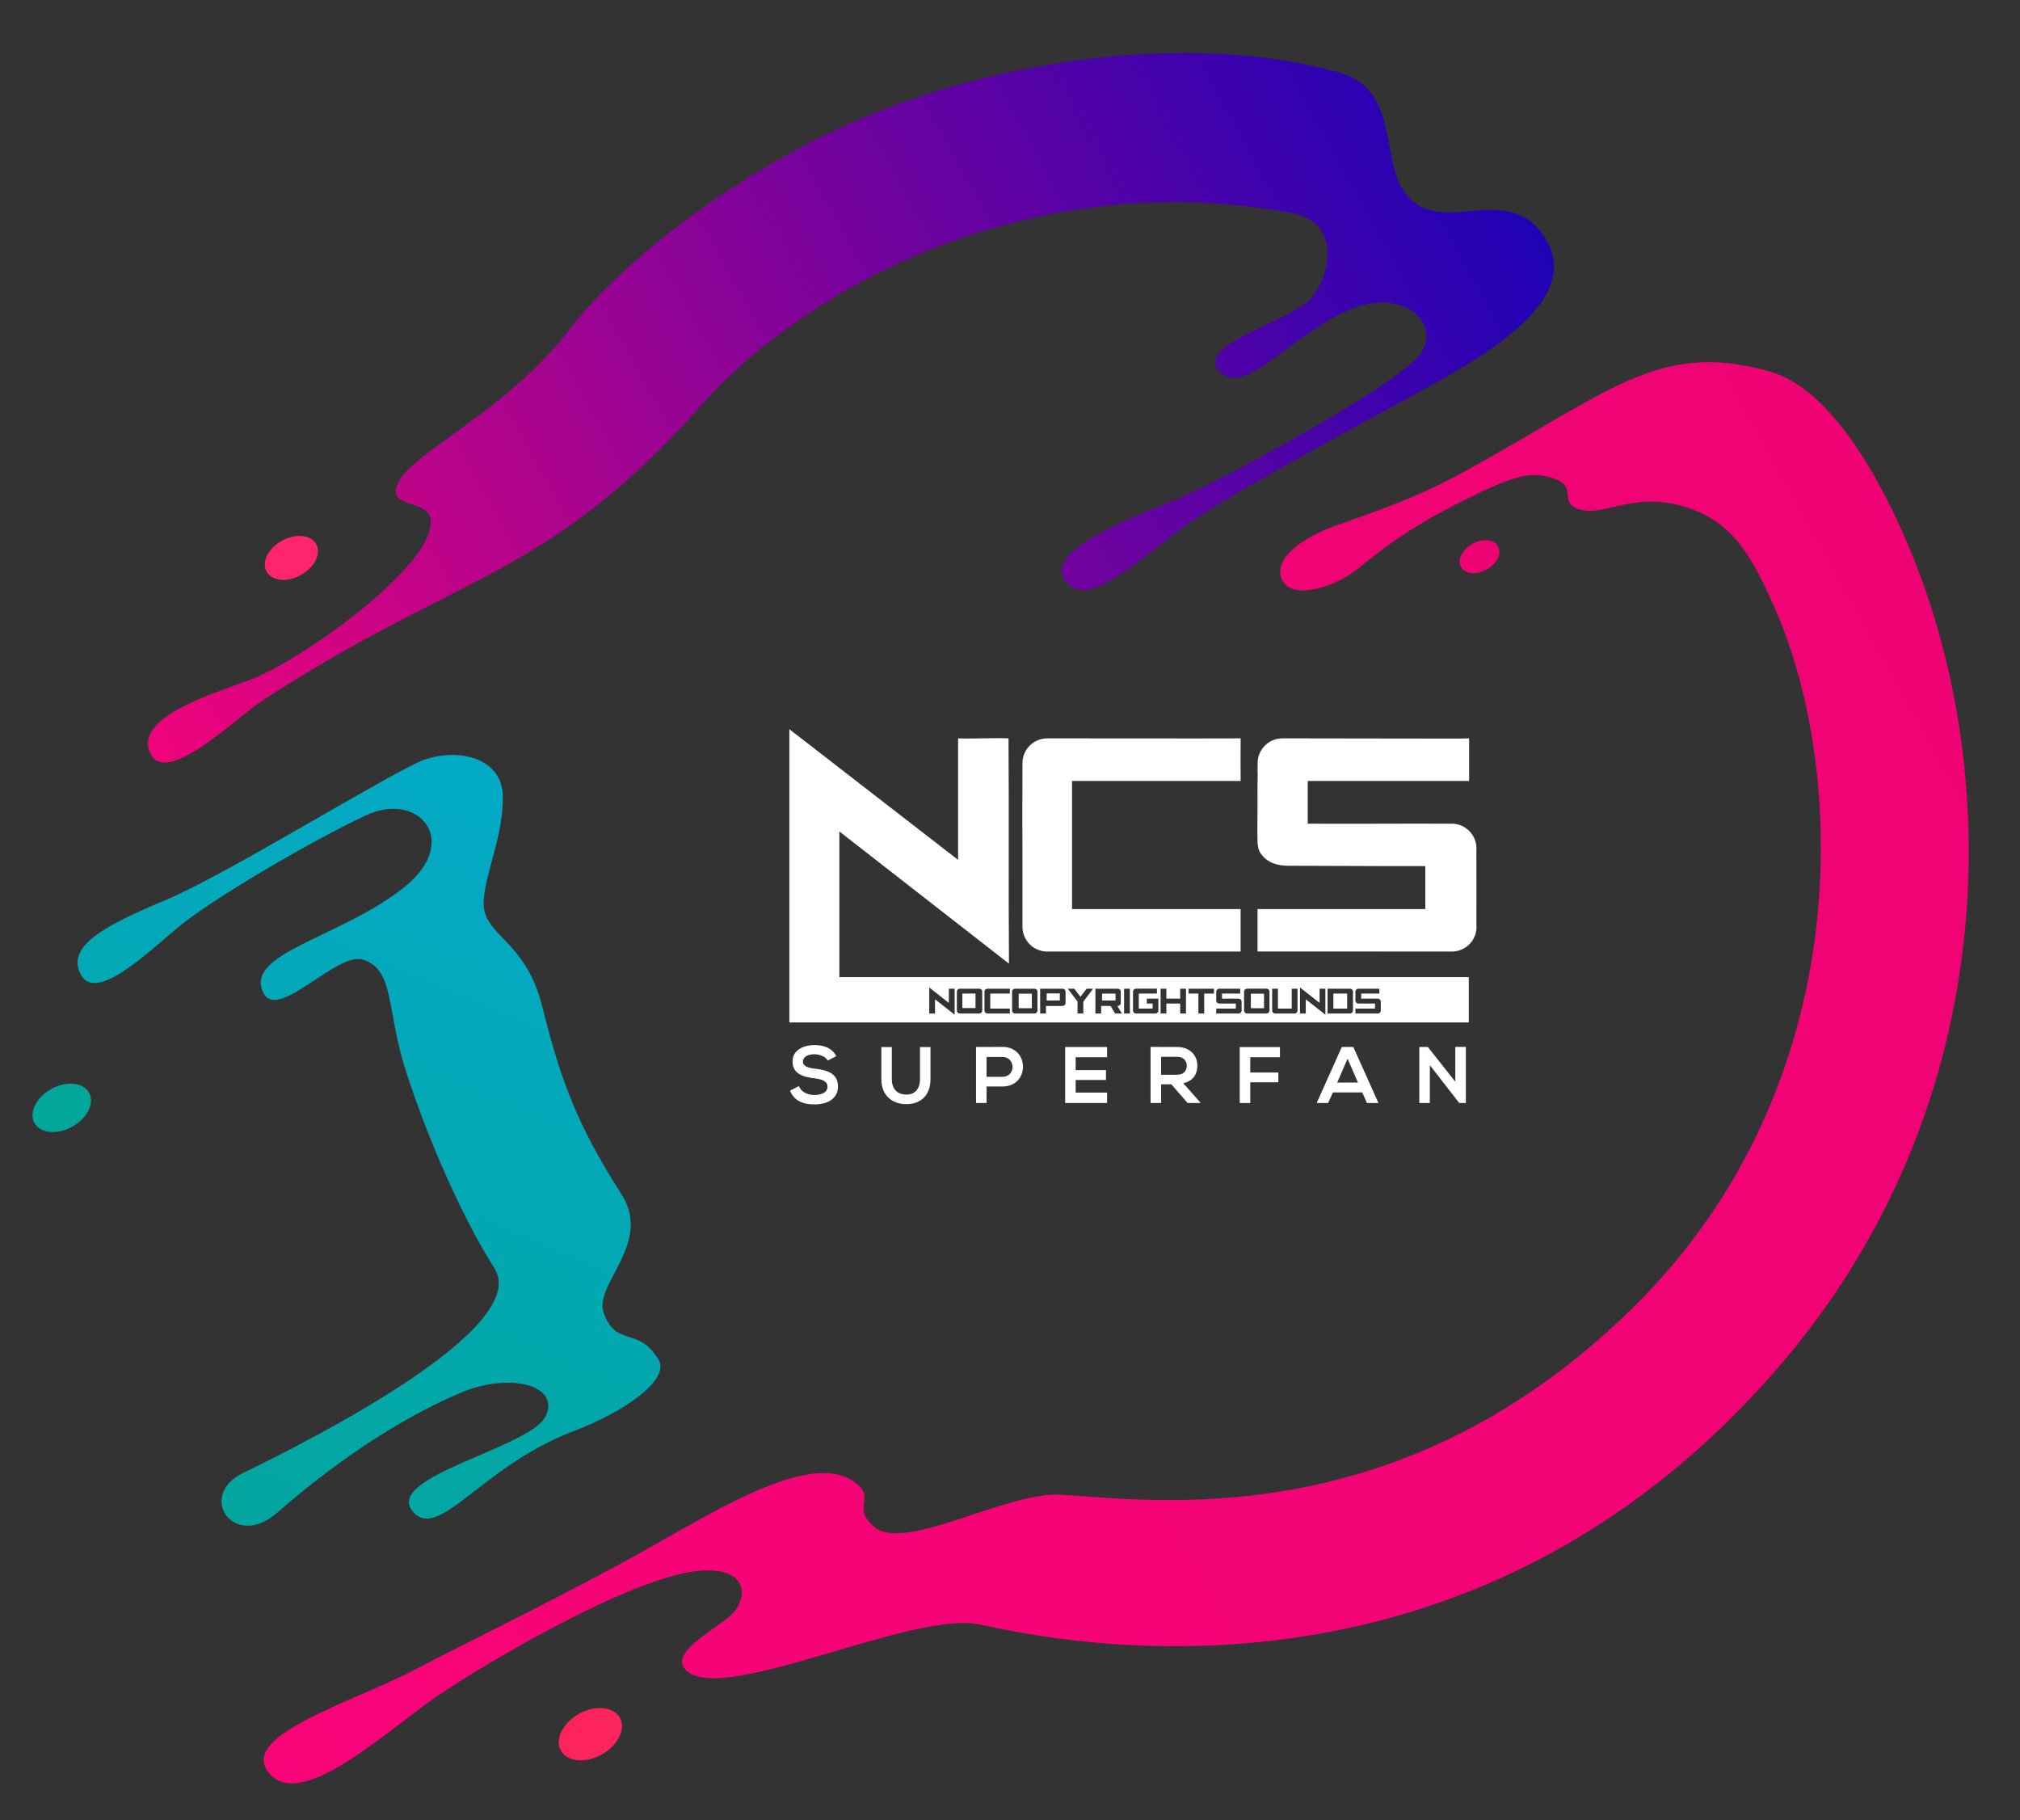 <?xml version="1.0" encoding="utf-8"?>
<!-- Generator: Adobe Illustrator 21.1.0, SVG Export Plug-In . SVG Version: 6.00 Build 0)  -->
<svg version="1.1" xmlns="http://www.w3.org/2000/svg" xmlns:xlink="http://www.w3.org/1999/xlink" x="0px" y="0px"
	 viewBox="0 0 164.901 148.57" xml:space="preserve">
<rect x="0" y="0" width="164.901" height="148.57" fill="#333333" stroke="none"/>
<style type="text/css">
	.st0{fill:url(#SVGID_1_);}
	.st1{fill:url(#SVGID_2_);}
	.st2{fill:url(#SVGID_3_);}
	.st3{fill:#FD235D;}
	.st4{fill:#02A69B;}
	.st5{fill:#FF246D;}
	.st6{fill:#EF0374;}
	.st7{fill:#FFFFFF;}
	.st8{clip-path:url(#SVGID_5_);fill:#FFFFFF;}
</style>
<g id="Layer_2">
	
		<linearGradient id="SVGID_1_" gradientUnits="userSpaceOnUse" x1="127.705" y1="4.713" x2="7.069" y2="125.348" gradientTransform="matrix(-0.961 -0.276 0.276 -0.961 138.461 180.341)">
		<stop  offset="0" style="stop-color:#F90379"/>
		<stop  offset="0.998" style="stop-color:#EF0374"/>
	</linearGradient>
	<path class="st0" d="M154.888,42.5c-3.435-7.323-7.011-11.199-10.355-12.158c-9.229-2.646-13.114,1.711-25.484,8.411
		c-3.273,1.773-6.296,2.847-9.955,4.126c-2.676,0.935-5.462,2.828-4.339,4.615c0.908,1.444,4.281,0.43,6.191-1.153
		c3.485-2.89,6.374-4.42,8.738-5.596c4.035-2.007,5.427-2.338,7.292-1.631c1.865,0.707,0.133,1.934,2.044,2.482
		c1.911,0.548,4.319-1.437,8.3-0.295c3.981,1.141,5.527,3.779,7.465,8.105c6.04,13.485,6.824,39.143-11.311,57.151
		c-19.101,18.966-39.486,15.848-46.896,15.436c-4.45-0.247-12.715,4.727-15.198,2.636c-1.978-1.666,0.264-2.318-1.64-3.682
		c-3.398-2.433-10.444,1.814-16.666,5.34c-6.217,3.523-14.584,7.561-19.151,9.958c-5.17,2.713-14.933,5.514-11.788,8.656
		c2.698,2.695,9.492-3.654,13.363-6.335c3.871-2.681,16.006-9.853,21.537-10.359c3.359-0.308,4.156,1.424,3.068,3.12
		c-0.899,1.401-5.806,3.419-4.033,5.048c3,2.755,18.508-4.966,23.907-3.792c6.715,1.46,39.764,8.479,65.214-21.007
		C163.843,89.963,163.839,61.583,154.888,42.5z"/>
	
		<linearGradient id="SVGID_2_" gradientUnits="userSpaceOnUse" x1="132.209" y1="16.588" x2="122.787" y2="90.359" gradientTransform="matrix(-0.961 -0.276 0.276 -0.961 138.461 180.341)">
		<stop  offset="0" style="stop-color:#02A69B"/>
		<stop  offset="0.998" style="stop-color:#03AACA"/>
	</linearGradient>
	<path class="st1" d="M49.279,107.127c1.001,2.886,2.839,1.089,4.481,3.844c0.98,1.644-2.861,4.297-6.897,5.819
		c-7.565,2.851-11.055,9.095-13.173,6.564c-2.372-2.835,9.588-5.179,10.842-7.749c1.254-2.57-2.932-3.598-6.848-1.963
		c-3.915,1.635-9.278,4.768-15.053,9.817c-3.56,3.112-6.591-1.401-2.791-3.24c5.998-2.903,23.577-11.887,20.522-16.708
		c-3.023-4.769-5.893-11.795-7.343-16.476c-1.45-4.68-0.835-7.879-3.358-8.706c-2.162-0.708-7.01,5.113-8.175,2.685
		c-1.56-3.251,6.376-4.479,11.547-8.63c4.638-3.723,1.175-7.882-3.2-5.821c-4.549,2.143-12.679,6.898-15.411,9.216
		c-2.733,2.318-6.608,5.957-7.808,3.792c-1.307-2.359,2.029-4.071,6.923-6.114c4.894-2.043,18.576-10.528,21.048-11.429
		c2.815-1.025,6.431-0.176,6.462,2.961c0.032,3.236-1.335,5.943-1.554,8.394c-0.272,3.054,3.367,3.059,4.791,8.823
		c1.486,6.014,2.913,9.753,6.45,15.265C53.294,101.461,48.472,104.802,49.279,107.127z"/>
	
		<linearGradient id="SVGID_3_" gradientUnits="userSpaceOnUse" x1="154.227" y1="73.545" x2="59.944" y2="167.828" gradientTransform="matrix(-0.961 -0.276 0.276 -0.961 138.461 180.341)">
		<stop  offset="0.002" style="stop-color:#F70378"/>
		<stop  offset="0.998" style="stop-color:#1002BA"/>
	</linearGradient>
	<path class="st2" d="M80.008,18.93c-9.568,2.903-17.927,8.703-22.534,13.904C44.636,47.33,37.769,46.534,21.5,57.129
		c-2.26,1.472-8.037,7.22-9.263,4.284c-1.226-2.936,5.14-4.779,8.306-5.981c3.957-1.503,14.656-9.06,14.631-12.83
		c-0.014-1.981-3.585-0.947-2.715-3.105c1.008-2.502,8.906-5.915,14.045-12.625C51.129,20.832,61.29,13.3,71.183,9.31
		c11.967-4.827,27.062-6.564,38.239-3.36c4.618,1.324,3.4,6.713,5.035,9.422c2.657,4.403,8.143-0.633,11.374,3.606
		c3.124,4.099-1.2,8.15-8.312,12.092c-7.222,4.004-17.708,9.517-21.223,12.181c-4.355,3.301-7.816,6.534-9.425,4.019
		c-1.485-2.322,5.399-5.001,8.904-6.408c3.505-1.407,17.677-9.062,20.001-11.756c2.16-2.504-1.144-5.929-5.924-3.681
		c-4.78,2.248-8.202,6.851-10.221,4.996c-2.455-2.255,5.853-4.181,7.448-6.137c1.595-1.955,2.334-6.172-1.577-6.886
		C95.94,15.653,87.672,16.605,80.008,18.93z"/>
	
		<ellipse transform="matrix(0.875 -0.485 0.485 0.875 -62.561 41.086)" class="st3" cx="48.149" cy="141.49" rx="2.754" ry="1.902"/>
	
		<ellipse transform="matrix(0.875 -0.485 0.485 0.875 -43.191 13.768)" class="st4" cx="5.023" cy="90.386" rx="2.547" ry="1.76"/>
	
		<ellipse transform="matrix(0.875 -0.485 0.485 0.875 -19.088 17.232)" class="st5" cx="23.77" cy="45.518" rx="2.313" ry="1.598"/>
	
		<ellipse transform="matrix(0.875 -0.485 0.485 0.875 -6.891 64.229)" class="st6" cx="120.723" cy="45.437" rx="1.734" ry="1.198"/>
	<g>
		<polygon class="st7" points="89.967,81.096 91.063,81.096 91.063,81.66 89.967,81.66 89.967,81.096 		"/>
		<polygon class="st7" points="85.444,81.079 86.519,81.079 86.519,81.657 85.444,81.657 85.444,81.079 		"/>
		<g>
			<defs>
				<rect id="SVGID_4_" x="64.437" y="59.515" width="56.096" height="23.936"/>
			</defs>
			<clipPath id="SVGID_5_">
				<use xlink:href="#SVGID_4_"  style="overflow:visible;"/>
			</clipPath>
			<path class="st8" d="M101.279,63.741c-0.01-1.455-0.01-2.251,0-3.478c-0.164,0-0.28-0.001-0.397,0
				c-3.97,0.02-9.396-0.01-13.366,0c0,0-0.872-0.005-2.007,0c-0.006,0-0.012,0-0.018,0c-1.118,0-2.024,0.906-2.024,2.025
				c0,0.024,0,0.048,0.001,0.072c-0.001,0.021-0.001,0.04-0.001,0.062c-0.02,2.694-0.008,5.389,0,8.083v5.155
				c0,0.001,0,0.002,0,0.003c0.013,1.102,0.907,1.993,2.01,2h0.002h0.001c0.004,0,0.007,0.001,0.01,0.001
				c0.004,0,0.007-0.001,0.009-0.001h12.498h3.28v-3.467H87.516V63.741H101.279L101.279,63.741z"/>
			<path class="st8" d="M120.533,75.65c0-0.058-0.003-0.116-0.008-0.171c0.009-1.898,0-4.161-0.004-6.052
				c0.006-0.059,0.008-0.119,0.008-0.179c0-1.117-0.907-2.023-2.025-2.023c-0.053,0-0.106,0.002-0.159,0.006
				c-0.039-0.001-0.078-0.004-0.118-0.004c-3.759-0.017-7.713,0.023-11.472,0v-0.084v-3.402h13.174v-3.478
				c-0.196,0-0.793,0.018-0.932,0.018c-4.787,0-9.412-0.016-14.2-0.02c-0.03,0-0.058,0.001-0.087,0.002c-0.007,0-0.015,0-0.023,0
				c-1.118,0-2.024,0.906-2.024,2.025c0,0.042,0.002,0.085,0.005,0.128c-0.018,0.248-0.01,0.5,0.001,0.754
				c-0.013,0.572-0.019,1.421-0.013,2.104c0.011,1.147-0.034,2.26,0,3.406c0.01,0.321,0.058,0.68,0.238,0.945
				c0.539,0.799,1.368,1.031,2.287,1.035c2.813,0.009,5.626,0.021,8.439,0.03c0.895,0.003,1.789,0,2.735,0v3.506h-13.699v3.46
				c0.142,0,0.257,0.001,0.373,0c5.325,0.007,10.145,0.007,15.582,0.007V77.66C119.686,77.611,120.533,76.735,120.533,75.65"/>
		</g>
		<polygon class="st7" points="79.634,82.273 78.562,82.273 78.562,81.091 79.634,81.091 79.634,82.273 		"/>
		<polygon class="st7" points="84.234,82.286 83.159,82.286 83.159,81.103 84.234,81.103 84.234,82.286 		"/>
		<polygon class="st7" points="103.187,82.286 102.113,82.286 102.113,81.103 103.187,81.103 103.187,82.286 		"/>
		<polygon class="st7" points="108.848,82.319 109.976,82.319 109.976,81.092 108.848,81.092 108.848,82.319 		"/>
		<path class="st7" d="M112.72,82.477c0,0.066-0.024,0.123-0.071,0.17c-0.047,0.048-0.103,0.071-0.168,0.071h-1.834V82.32h1.6
			v-0.415h-1.361c-0.066,0-0.122-0.024-0.168-0.071c-0.047-0.047-0.071-0.103-0.071-0.17v-0.729c0-0.066,0.024-0.122,0.071-0.17
			c0.047-0.048,0.103-0.071,0.168-0.071h1.716v0.399h-1.482v0.414h1.361c0.066,0,0.121,0.024,0.168,0.072
			c0.047,0.047,0.071,0.105,0.071,0.169V82.477L112.72,82.477z M110.45,82.477c0,0.066-0.024,0.123-0.073,0.17
			c-0.046,0.048-0.103,0.071-0.168,0.071h-1.833v-2.024h1.833c0.065,0,0.121,0.024,0.168,0.071c0.049,0.047,0.073,0.104,0.073,0.17
			V82.477L110.45,82.477z M108.195,82.816l-1.6-1.257v1.159h-0.471v-2.123l1.6,1.258v-1.159h0.471V82.816L108.195,82.816z
			 M105.923,82.477c0,0.066-0.023,0.123-0.07,0.17c-0.046,0.048-0.102,0.071-0.168,0.071h-1.595c-0.065,0-0.122-0.024-0.168-0.071
			c-0.047-0.047-0.07-0.104-0.07-0.17v-1.783h0.471v1.626h1.128v-1.626h0.471V82.477L105.923,82.477z M103.633,82.477
			c0,0.066-0.024,0.123-0.07,0.17c-0.048,0.048-0.104,0.071-0.168,0.071H101.8c-0.067,0-0.121-0.024-0.169-0.071
			c-0.048-0.047-0.071-0.104-0.071-0.17v-1.542c0-0.066,0.023-0.122,0.071-0.17c0.048-0.048,0.102-0.071,0.169-0.071h1.595
			c0.065,0,0.12,0.024,0.168,0.071c0.046,0.047,0.07,0.104,0.07,0.17V82.477L103.633,82.477z M101.358,82.477
			c0,0.066-0.023,0.123-0.071,0.17c-0.047,0.048-0.103,0.071-0.168,0.071h-1.834V82.32h1.6v-0.415h-1.361
			c-0.065,0-0.121-0.024-0.168-0.071c-0.048-0.047-0.071-0.103-0.071-0.17v-0.729c0-0.066,0.023-0.122,0.071-0.17
			c0.047-0.048,0.104-0.071,0.168-0.071h1.716v0.399h-1.483v0.414h1.361c0.065,0,0.121,0.024,0.168,0.072
			c0.047,0.047,0.071,0.105,0.071,0.169V82.477L101.358,82.477z M99.103,81.093h-0.799v1.626h-0.473v-1.626h-0.8v-0.399h2.071
			V81.093L99.103,81.093z M96.816,82.718h-0.472v-0.814h-1.128v0.814h-0.471v-2.024h0.471v0.813h1.128v-0.813h0.472V82.718
			L96.816,82.718z M94.562,82.477c0,0.066-0.022,0.123-0.069,0.17c-0.048,0.048-0.103,0.071-0.168,0.071H92.73
			c-0.065,0-0.121-0.024-0.169-0.071c-0.046-0.047-0.069-0.104-0.069-0.17v-1.542c0-0.066,0.023-0.122,0.069-0.17
			c0.048-0.048,0.104-0.071,0.169-0.071h1.715v0.399h-1.482v1.227h1.128v-0.415h-0.472v-0.398h0.944V82.477L94.562,82.477z
			 M92.236,82.718h-0.472v-2.024h0.472V82.718L92.236,82.718z M91.032,82.718l-0.372-0.616h-0.766v0.616h-0.472v-2.024h1.832
			c0.065,0,0.121,0.024,0.168,0.071c0.05,0.047,0.072,0.104,0.072,0.17v0.928c0,0.067-0.023,0.123-0.072,0.17
			c-0.047,0.046-0.103,0.069-0.168,0.069h-0.041l0.37,0.616H91.032L91.032,82.718z M88.435,81.751v0.968h-0.473v-0.98l-0.794-1.045
			h0.531l0.501,0.659l0.507-0.659h0.531L88.435,81.751L88.435,81.751z M86.986,81.863c0,0.067-0.024,0.123-0.071,0.17
			c-0.047,0.046-0.103,0.069-0.17,0.069h-1.359v0.616h-0.473v-2.024h1.832c0.067,0,0.123,0.024,0.17,0.071
			c0.047,0.047,0.071,0.104,0.071,0.17V81.863L86.986,81.863z M84.693,82.477c0,0.066-0.024,0.123-0.072,0.17
			c-0.046,0.048-0.104,0.071-0.166,0.071h-1.595c-0.067,0-0.123-0.024-0.169-0.071c-0.047-0.047-0.07-0.104-0.07-0.17v-1.542
			c0-0.066,0.024-0.122,0.07-0.17c0.046-0.048,0.103-0.071,0.169-0.071h1.595c0.063,0,0.12,0.024,0.166,0.071
			c0.049,0.047,0.072,0.104,0.072,0.17V82.477L84.693,82.477z M82.438,81.093h-1.599v1.227h1.599v0.399h-1.834
			c-0.065,0-0.121-0.024-0.169-0.071c-0.046-0.047-0.069-0.104-0.069-0.17v-1.542c0-0.066,0.023-0.122,0.069-0.17
			c0.047-0.048,0.104-0.071,0.169-0.071h1.834V81.093L82.438,81.093z M80.185,82.477c0,0.066-0.025,0.123-0.07,0.17
			c-0.048,0.048-0.104,0.071-0.169,0.071h-1.594c-0.067,0-0.123-0.024-0.17-0.071c-0.046-0.047-0.07-0.104-0.07-0.17v-1.542
			c0-0.066,0.024-0.122,0.07-0.17c0.047-0.048,0.103-0.071,0.17-0.071h1.594c0.065,0,0.12,0.024,0.169,0.071
			c0.046,0.047,0.07,0.104,0.07,0.17V82.477L80.185,82.477z M77.931,82.816l-1.601-1.257v1.159h-0.472v-2.123l1.601,1.258v-1.159
			h0.473V82.816L77.931,82.816z M68.521,79.75V67.861c4.646,3.621,9.215,7.182,13.846,10.791c-0.049-6.146,0.01-12.303-0.038-18.39
			c-1.366-0.049-2.804,0.048-4.115,0v9.92c-4.595-3.558-9.166-7.097-13.777-10.668v23.936h55.465v-3.7H68.521L68.521,79.75z"/>
	</g>
	<g>
		<path class="st7" d="M67.577,86.555c-0.157-0.262-0.587-0.51-1.084-0.51c-0.64,0-0.947,0.268-0.947,0.607
			c0,0.398,0.47,0.51,1.019,0.575c0.954,0.117,1.842,0.365,1.842,1.456c0,1.019-0.901,1.456-1.92,1.456
			c-0.934,0-1.652-0.287-1.992-1.123l0.719-0.372c0.202,0.503,0.731,0.725,1.287,0.725c0.542,0,1.051-0.189,1.051-0.686
			c0-0.431-0.451-0.607-1.058-0.673c-0.934-0.111-1.796-0.359-1.796-1.385c0-0.94,0.927-1.325,1.77-1.332
			c0.711,0,1.45,0.202,1.796,0.908L67.577,86.555z"/>
		<path class="st7" d="M75.959,85.457v2.619c0,1.352-0.83,2.044-1.979,2.044c-1.097,0-2.031-0.666-2.031-2.044v-2.619h0.856v2.619
			c0,0.823,0.47,1.261,1.182,1.261s1.117-0.477,1.117-1.261v-2.619H75.959z"/>
		<path class="st7" d="M81.833,88.677h-1.294v1.346h-0.861v-4.571c0.718,0,1.437-0.007,2.155-0.007
			C84.067,85.444,84.073,88.677,81.833,88.677z M80.539,87.887h1.294c1.104,0,1.097-1.62,0-1.62h-1.294V87.887z"/>
		<path class="st7" d="M90.377,90.023h-3.423c0-1.521,0-3.05,0-4.571h3.423v0.836H87.81v1.051h2.476v0.804H87.81v1.032h2.567V90.023
			z"/>
		<path class="st7" d="M97.975,90.023H96.95l-1.333-1.528h-0.829v1.528h-0.862v-4.578c0.726,0,1.45,0.007,2.175,0.007
			c1.078,0.006,1.646,0.725,1.646,1.515c0,0.627-0.288,1.261-1.156,1.438l1.385,1.561V90.023z M94.787,86.254v1.463H96.1
			c0.549,0,0.784-0.365,0.784-0.731c0-0.365-0.242-0.731-0.784-0.731H94.787z"/>
		<path class="st7" d="M101.203,90.023v-4.565h3.284v0.83h-2.423v1.247h2.293v0.797h-2.293v1.691H101.203z"/>
		<path class="st7" d="M111.203,89.16h-2.39l-0.393,0.862h-0.934l2.051-4.571h0.94l2.051,4.571h-0.94L111.203,89.16z
			 M110.009,86.411l-0.85,1.946h1.698L110.009,86.411z"/>
		<path class="st7" d="M118.802,85.444h0.862v4.578h-0.536v0.007l-2.403-3.09v3.083h-0.861v-4.571h0.698l2.24,2.834V85.444z"/>
	</g>
</g>
</svg>
